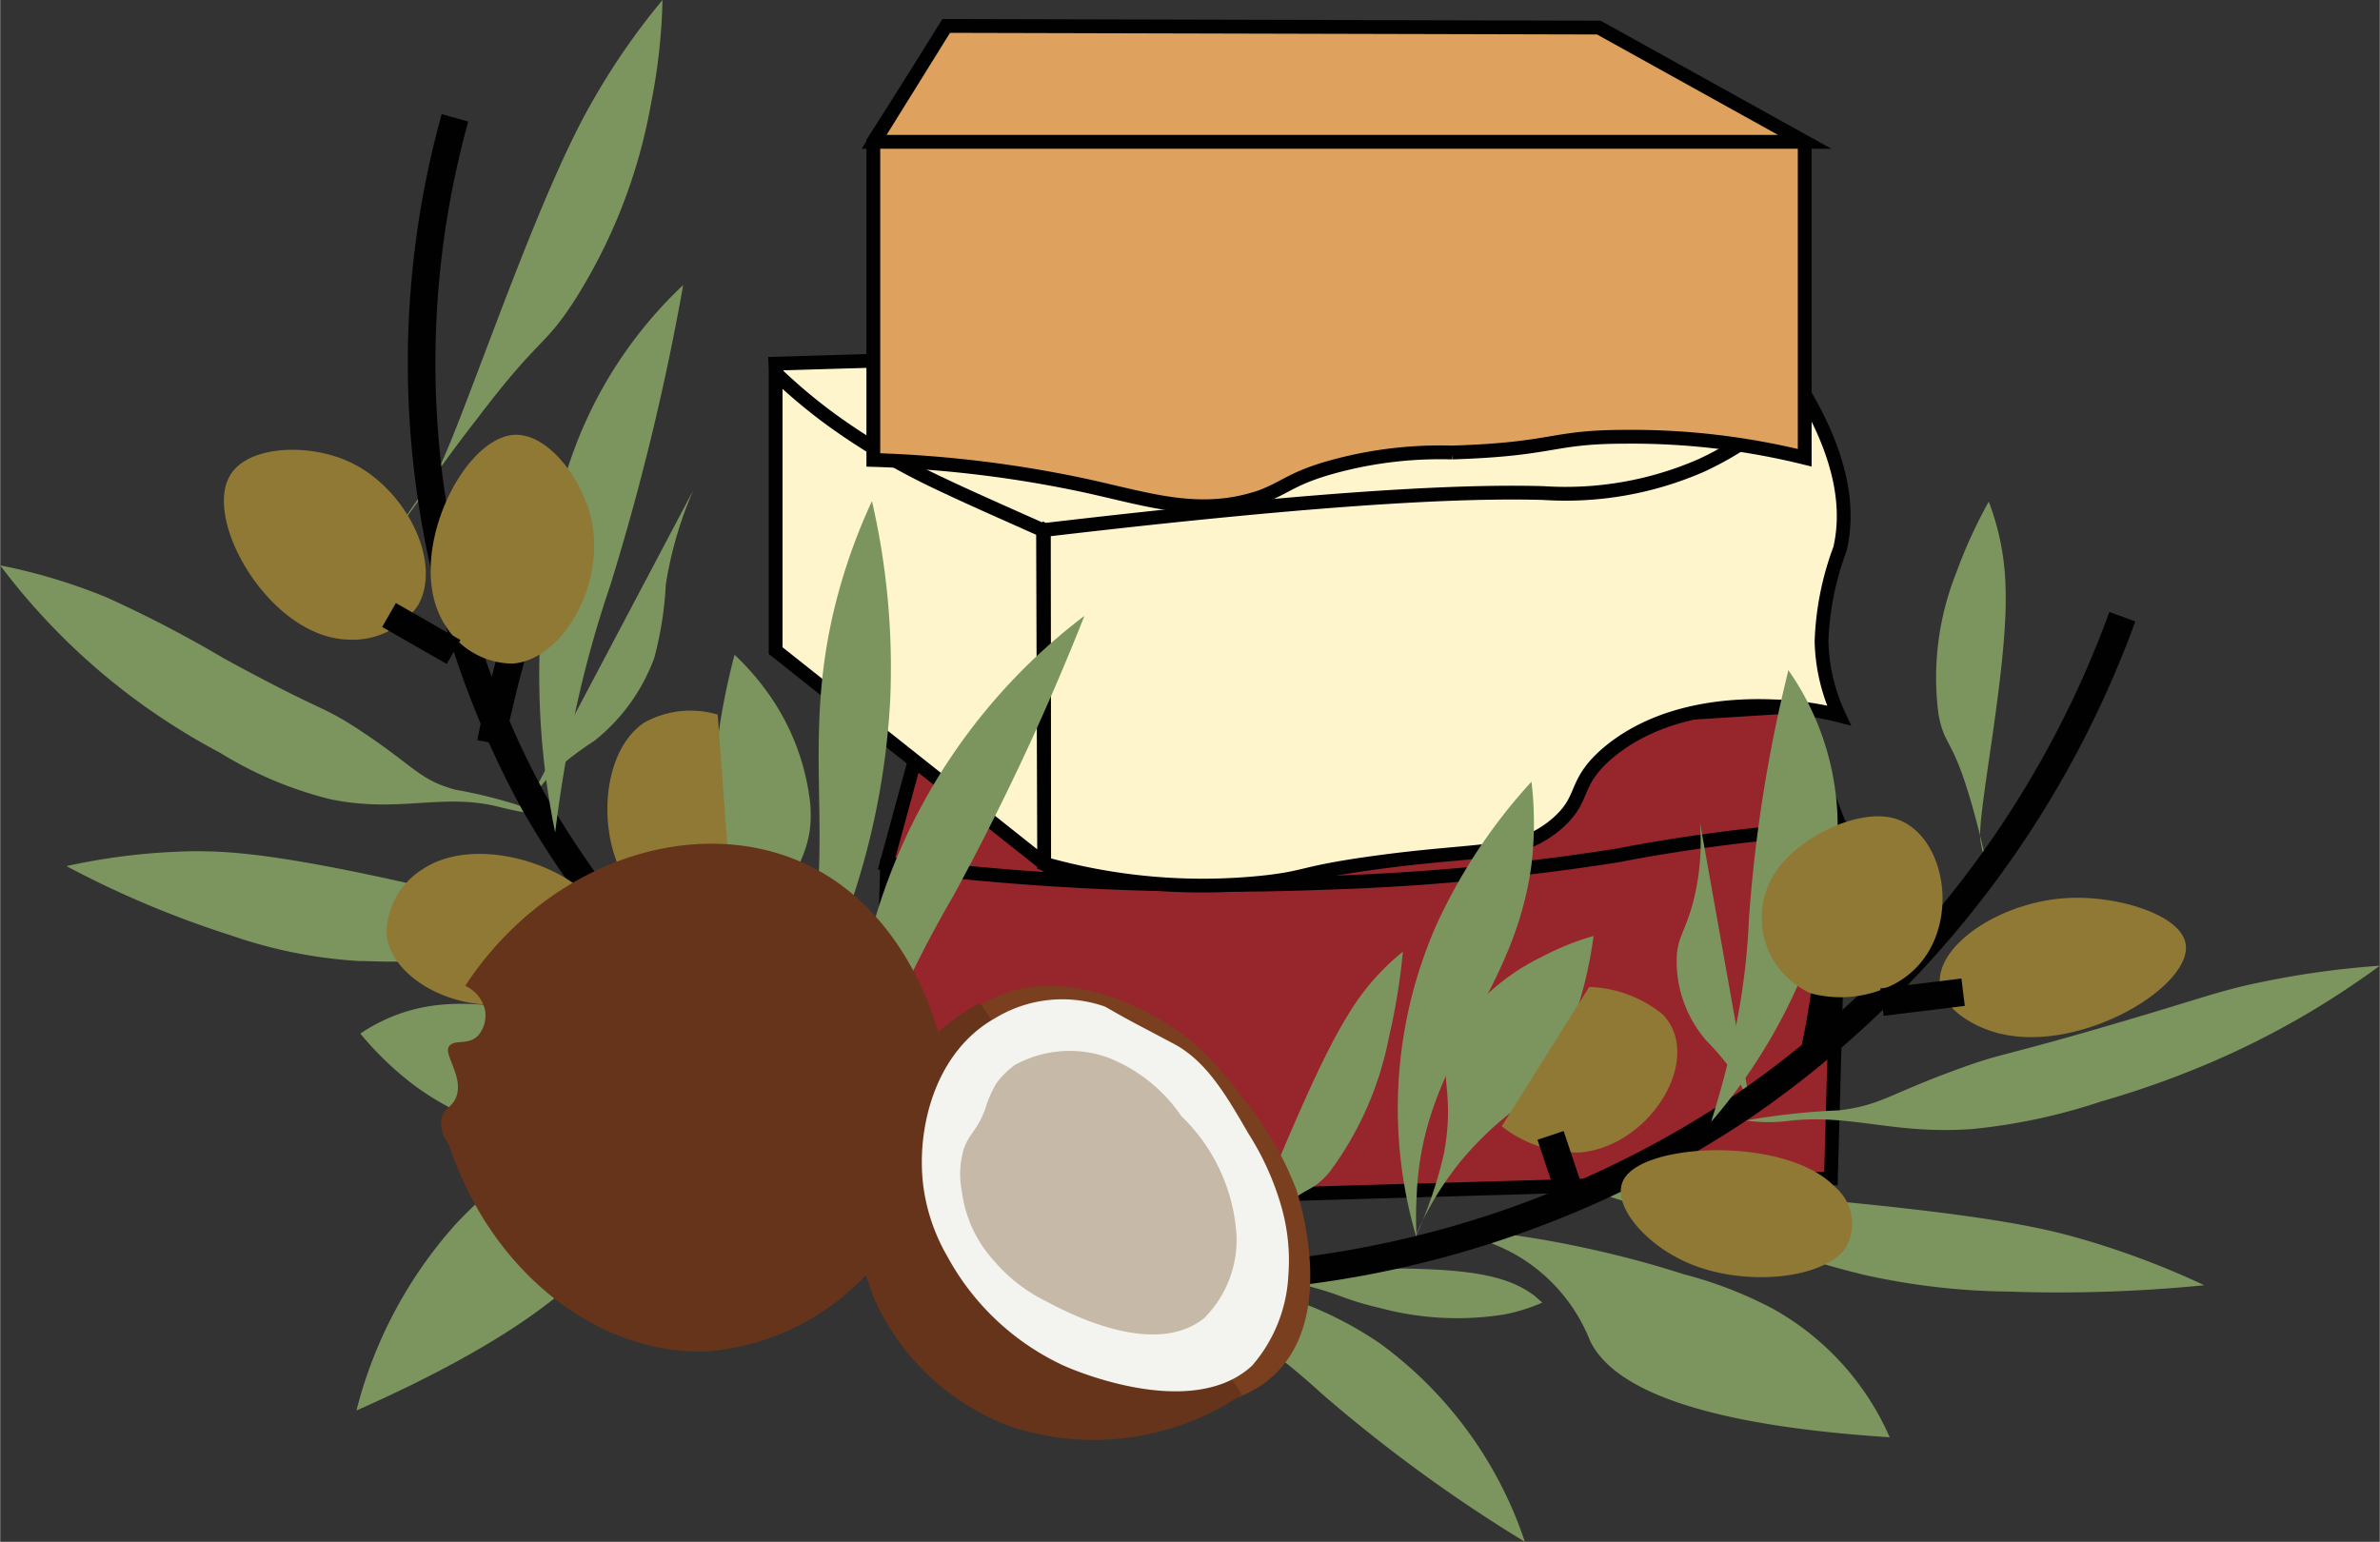 <svg xmlns="http://www.w3.org/2000/svg" width="30.42mm" height="19.71mm" viewBox="0 0 86.23 55.88"><rect x="0" y="0" width="86.23" height="55.88" fill="#333333" stroke="none"/><defs><style>.cls-1{fill:#97252c;}.cls-1,.cls-2,.cls-3,.cls-4{stroke:#010101;stroke-miterlimit:10;}.cls-1,.cls-2,.cls-3{stroke-width:0.5px;}.cls-2{fill:#fff5cc;}.cls-3{fill:#dea25e;}.cls-4{fill:none;}.cls-5{fill:#7c955e;}.cls-6{fill:#8f7934;}.cls-7{fill:#7a3f1e;}.cls-8{fill:#66341b;}.cls-9{fill:#f3f4ef;}.cls-10{fill:#c6b9a7;}</style></defs><g id="Layer_2" data-name="Layer 2"><g id="Layer_1-2" data-name="Layer 1"><path class="cls-1" d="M31.79,43.71l34.55-1q.18-6.37.34-12.75a25.08,25.08,0,0,0-3-.67c-4.19-.67-6.9,0-10.07.33-8.09.91-9.53-1.2-16.77.34a35.36,35.36,0,0,0-4.7,1.34Z"/><path class="cls-1" d="M32.12,31.3A95.63,95.63,0,0,0,47.89,32a84.6,84.6,0,0,0,10.74-1c.51-.1,2.13-.41,4.36-.68,1.56-.18,2.85-.28,3.69-.33L65,25.6l-31.87,2Z"/><path class="cls-2" d="M37.83,19.22C47.08,25.32,57,25.64,62,20.9a11.88,11.88,0,0,0,3.36-6.71L50.58,12.51l-22.48.67c.41,4.56,3.26,7.66,6,7.72A5.39,5.39,0,0,0,37.83,19.22Z"/><path class="cls-2" d="M37.83,31.3a21.12,21.12,0,0,0,8.05.67c1.48-.17,1.3-.33,3.69-.67,4.07-.58,5.3-.24,6.71-1.34,1.25-1,.62-1.52,2-2.69,2.16-1.8,5.14-1.7,6-1.67a10.87,10.87,0,0,1,2.35.33A6.73,6.73,0,0,1,66,23.25a10.58,10.58,0,0,1,.67-3.36c.28-1.21.24-3.05-1.34-5.7a11.76,11.76,0,0,1-3.69,2.68,12.28,12.28,0,0,1-5.71,1c-3.44-.1-9,.27-18.11,1.34Z"/><path class="cls-2" d="M37.83,31.3,28.1,23.58V13.52a20,20,0,0,0,2,1.68,24.22,24.22,0,0,0,4,2.35c.94.45,2.19,1,3.69,1.67Z"/><path class="cls-3" d="M65.39,5.14V16.59a26.15,26.15,0,0,0-6.49-.76c-2.74,0-2.52.45-6.29.57A14.69,14.69,0,0,0,48,17c-1.23.38-1.4.65-2.29,1-2.19.75-4,.13-6.3-.38a42.76,42.76,0,0,0-7.77-.95V5.14L34.28,1"/><path class="cls-3" d="M31.67,5.14H65.39L57.93,1,34.28.94Z"/><path class="cls-4" d="M18.58,23.58c-.18.66-.36,1.34-.52,2.05-.11.44-.2.87-.28,1.29"/><path class="cls-5" d="M31.46,41.63c-.06.18-.66.13-1.4.09-4.28-.25-3.93.29-6.9,0-2.8-.25-5.53-.48-8.11-2.35a11.56,11.56,0,0,1-2-1.91,6.17,6.17,0,0,1,.68-.4c2.34-1.19,5.11-.82,10.49,1.14C26.9,39.22,31.63,41.08,31.46,41.63Z"/><path class="cls-5" d="M26.89,37.39c.06.09-.76.53-1.67,1.52a10.32,10.32,0,0,0-2.31,4.5c-.53,1.88-2.72,4.49-10,7.71a16,16,0,0,1,3.62-6.78,19.57,19.57,0,0,1,2.94-2.54C23.14,39,26.77,37.2,26.89,37.39Z"/><path class="cls-5" d="M27.4,38.69a16.29,16.29,0,0,0-.2-4,13.43,13.43,0,0,0-.78-2.6c-.58-1.53-.93-4.05.19-8.36a9.31,9.31,0,0,1,1.27,1.47,8.43,8.43,0,0,1,1.48,4c.13,2-.86,2.24-1.53,5.34A24,24,0,0,0,27.4,38.69Z"/><path class="cls-5" d="M28,38.62c.16-.36.43-1,.7-1.77,2-5.81.07-9.33,1.64-15.24a21.11,21.11,0,0,1,1.25-3.45,26.88,26.88,0,0,1,.66,7.24A27.33,27.33,0,0,1,28,38.62"/><path class="cls-6" d="M26,25.9a3.44,3.44,0,0,0-2.68.3c-1.94,1.34-1.67,5.66.37,6.67a3.41,3.41,0,0,0,2.81-.2"/><path class="cls-5" d="M19,29.34a6.84,6.84,0,0,1,1.13-1.43,11.47,11.47,0,0,1,1.4-1.06,6.85,6.85,0,0,0,2.17-3,12.78,12.78,0,0,0,.42-2.67,14,14,0,0,1,1-3.42Z"/><path class="cls-5" d="M14.41,19.16s.15-.19.26-.34.55-.74,1-1.42c.81-1.25,3.25-8.84,5.34-12.9A25.29,25.29,0,0,1,24,0a21.36,21.36,0,0,1-.41,3.72A19.72,19.72,0,0,1,20.74,11c-1.09,1.65-1.17,1.16-3.5,4.23C15.8,17.08,14.4,19.16,14.41,19.16Z"/><path class="cls-5" d="M22.88,34.35s-.06.09-1.76.16c-2,.07-2.32,0-3.51.09s-1.7.18-2.61.23-1.53,0-2,0a17.28,17.28,0,0,1-4.67-.94,35.73,35.73,0,0,1-5.93-2.5,23.16,23.16,0,0,1,4.64-.54c1.14,0,2.89.05,8.22,1.27C16.69,32.46,23,33.9,22.88,34.35Z"/><path class="cls-5" d="M19.49,29.43s0,0,0,0c-.05.16-1.27-.15-1.51-.21-2-.47-3.55.25-6-.25a14,14,0,0,1-4-1.68,24.62,24.62,0,0,1-3.1-1.95A23.93,23.93,0,0,1,0,20.49a20.75,20.75,0,0,1,3.83,1.15,43.83,43.83,0,0,1,4.29,2.23c3.67,2,3.45,1.65,4.78,2.51,2.12,1.38,2.24,1.87,3.59,2.24A17.18,17.18,0,0,1,19.49,29.43Z"/><path class="cls-4" d="M36.52,43.61A32.92,32.92,0,0,1,19.35,29.1,33.22,33.22,0,0,1,16.48,4.27"/><path class="cls-5" d="M30.88,40.71a21.33,21.33,0,0,1,8.41-18.39,91.78,91.78,0,0,1-4.74,10.13A42.72,42.72,0,0,0,32,37.58C31.5,38.89,31.12,40,30.88,40.71Z"/><path class="cls-5" d="M20.11,30.17a28.49,28.49,0,0,1,0-11.41,15.65,15.65,0,0,1,4.64-8.43A89.74,89.74,0,0,1,22.1,21.24a40.05,40.05,0,0,0-1.45,5.51C20.37,28.17,20.21,29.38,20.11,30.17Z"/><path class="cls-6" d="M18.58,24.05a2.88,2.88,0,0,1-2.46-1.4c-1.52-2.36.58-6.77,2.5-6.89,1.24-.07,2.51,1.63,2.82,3.15C21.9,21.19,20.4,23.9,18.58,24.05Z"/><path class="cls-6" d="M14,33.87a2.77,2.77,0,0,1,1.28-2.35c2.22-1.51,6.44.25,6.59,2,.09,1.16-1.5,2.41-2.95,2.76C16.78,36.85,14.18,35.56,14,33.87Z"/><path class="cls-6" d="M15.14,21.94a2.86,2.86,0,0,1-2.54,1.24c-2.81-.08-5.26-4.3-4.27-5.95.63-1.07,2.75-1.16,4.19-.55C14.66,17.58,16.05,20.35,15.14,21.94Z"/><line class="cls-4" x1="24.83" y1="32.57" x2="23.41" y2="34.67"/><line class="cls-4" x1="16.43" y1="23.63" x2="14.09" y2="22.29"/><path class="cls-4" d="M66.22,35.19c-.06.55-.14,1.12-.24,1.7-.06.36-.13.72-.2,1.06"/><path class="cls-5" d="M45.82,46.17c0,.08.31.14.69.23,2.2.49,1.93.64,3.47,1a10.8,10.8,0,0,0,4.52.24,6.5,6.5,0,0,0,1.38-.43l-.27-.24c-1-.76-2.42-1-5.5-1C48.57,45.9,45.84,46,45.82,46.17Z"/><path class="cls-5" d="M53.08,44.69c-.06.09.82.21,1.83.78a6.23,6.23,0,0,1,2.7,3.12c.69,1.43,3.13,3,10.86,3.5a9.86,9.86,0,0,0-4.22-4.65A14.91,14.91,0,0,0,61,46.18C57.06,44.91,53.19,44.48,53.08,44.69Z"/><path class="cls-5" d="M51.17,45.08a11.59,11.59,0,0,1,1.76-3,12.12,12.12,0,0,1,1.81-1.76c1.18-1,2.51-2.81,3-6.4a10,10,0,0,0-1.88.76,8,8,0,0,0-3.07,2.62c-.9,1.48,0,1.94-.47,4.49A15.34,15.34,0,0,1,51.17,45.08Z"/><path class="cls-5" d="M51.33,44.88a12.64,12.64,0,0,1,0-1.55c.19-5,3.51-7.11,4.16-12a12.83,12.83,0,0,0,0-3A19.91,19.91,0,0,0,52,33.62a16.52,16.52,0,0,0-.67,11.26"/><path class="cls-6" d="M57.58,35.77a4.44,4.44,0,0,1,2.67,1c1.5,1.57-.44,4.77-3,5a4.44,4.44,0,0,1-2.84-.95"/><path class="cls-5" d="M63.47,40.34a4.71,4.71,0,0,0-.63-1.41,9.35,9.35,0,0,0-1-1.2,4.38,4.38,0,0,1-1.09-2.91c0-.83.3-1,.6-2.14a8.7,8.7,0,0,0,.24-2.9Z"/><path class="cls-5" d="M72.06,31.71a2.15,2.15,0,0,1-.07-.24s-.15-.53-.23-1c-.15-.88,1-6.22.91-9.09a9.31,9.31,0,0,0-.61-3.2,17.83,17.83,0,0,0-1.19,2.61,10.24,10.24,0,0,0-.63,5.11c.22,1.16.48.82,1.13,3C71.77,30.23,72.07,31.7,72.06,31.71Z"/><path class="cls-5" d="M57.52,43.06s0,.08,1.77.61c2.06.63,2.4.66,3.6,1.06s1.69.62,2.62.91,1.57.45,2.06.57a25.13,25.13,0,0,0,5.19.6,53.37,53.37,0,0,0,7.11-.23,30.45,30.45,0,0,0-4.6-1.72c-1.18-.33-3-.78-9-1.35C64.66,43.36,57.61,42.69,57.52,43.06Z"/><path class="cls-5" d="M63.25,40.61v0a6,6,0,0,0,1.67,0c2.22-.22,3.74.51,6.53.31a21.16,21.16,0,0,0,4.68-1,33.65,33.65,0,0,0,3.78-1.33A30.77,30.77,0,0,0,86.23,35a32,32,0,0,0-4.37.61c-1.48.31-1.86.5-5.12,1.46-4.39,1.29-4.09,1.06-5.72,1.65-2.6.94-2.84,1.33-4.37,1.52A25.51,25.51,0,0,0,63.25,40.61Z"/><path class="cls-4" d="M39.83,46.25A36.88,36.88,0,0,0,63.2,40.06,36.76,36.76,0,0,0,76.9,22.35"/><path class="cls-5" d="M41.83,46.36A13.48,13.48,0,0,1,50,48.69a14.63,14.63,0,0,1,5.25,7.19,54.74,54.74,0,0,1-7.35-5.36,26.29,26.29,0,0,0-3.69-2.83C43.22,47.08,42.38,46.64,41.83,46.36Z"/><path class="cls-5" d="M62,40.66A20,20,0,0,0,66.37,32a9.88,9.88,0,0,0-1.57-7.71,52.68,52.68,0,0,0-1.43,9,25.1,25.1,0,0,1-.62,4.59C62.49,39.06,62.2,40,62,40.66Z"/><path class="cls-6" d="M65.61,36a4.19,4.19,0,0,0,3.09-.37c2.48-1.38,2-5.31,0-5.95-1.25-.4-3.22.53-4.13,1.61A3,3,0,0,0,65.61,36Z"/><path class="cls-6" d="M66.9,45.19A1.76,1.76,0,0,0,66.47,43c-1.72-1.78-6.77-1.62-7.61-.3-.54.85.63,2.25,2,2.93C62.89,46.68,66.08,46.43,66.9,45.19Z"/><path class="cls-6" d="M70.31,35.8c.18.81,1.21,1.43,2.15,1.66,3,.73,7.11-1.79,6.72-3.32-.25-1-2.41-1.66-4.13-1.6C72.48,32.62,70,34.34,70.31,35.8Z"/><line class="cls-4" x1="56.18" y1="41.15" x2="56.85" y2="43.15"/><line class="cls-4" x1="68.19" y1="36.32" x2="71.13" y2="35.96"/><path class="cls-5" d="M44,46.18l.17-.15s.36-.36.66-.71c.54-.65,2.48-6.08,4-8.52a8.61,8.61,0,0,1,2-2.31,23.48,23.48,0,0,1-.51,3.12,12,12,0,0,1-2.15,4.87c-.73.85-.74.36-2.27,1.77A24.11,24.11,0,0,0,44,46.18Z"/><path class="cls-7" d="M33,41.67c-.15,4.14,3.34,7.73,7,8.81.78.23,4.18,1.24,6.18-.66,2.23-2.12.93-6.26.79-6.7A11.76,11.76,0,0,0,45,39.77a11.18,11.18,0,0,0-2-2.17c-1.41-1.09-4.64-2.74-7.22-1.31S33,41.21,33,41.67Z"/><path class="cls-8" d="M35.51,36.35A8.51,8.51,0,0,0,31.7,47.13a8.73,8.73,0,0,0,5,4.6A9.61,9.61,0,0,0,45,50.54"/><path class="cls-9" d="M34.33,45.55a9.19,9.19,0,0,0,4.2,3.94c.44.2,4.69,2,6.84,0a5.41,5.41,0,0,0,1.31-3.28,7.07,7.07,0,0,0-.26-2.5,10.1,10.1,0,0,0-1.19-2.63c-.81-1.4-1.54-2.66-2.76-3.28l-1-.53c-.81-.42-1.27-.7-1.44-.79a4.67,4.67,0,0,0-3.94.4c-2.29,1.26-2.91,4.17-2.63,6.17A6.87,6.87,0,0,0,34.33,45.55Z"/><path class="cls-10" d="M34.85,43.19A4.57,4.57,0,0,0,36,45.68a5.82,5.82,0,0,0,1.84,1.45c.75.4,3.93,2.12,5.78.65a4,4,0,0,0,1.18-3,6.54,6.54,0,0,0-2-4.33,5.74,5.74,0,0,0-2.63-2.11,4.1,4.1,0,0,0-3.42.27,3.07,3.07,0,0,0-.65.65,4,4,0,0,0-.4.92c-.31.82-.56.86-.78,1.45A3.27,3.27,0,0,0,34.85,43.19Z"/><path class="cls-8" d="M34,37.43c-.18-.63-1.33-4.61-5-6.2-3.94-1.71-9.19,0-12.15,4.5a1.25,1.25,0,0,1,.72.89,1.11,1.11,0,0,1-.26.92c-.38.37-.85.1-1.05.39s.55,1.11.26,1.84c-.15.37-.45.4-.53.79a1.22,1.22,0,0,0,.27.92c1.55,4.71,5.52,7.7,9.46,7.49a8.87,8.87,0,0,0,5.7-2.81"/></g></g></svg>